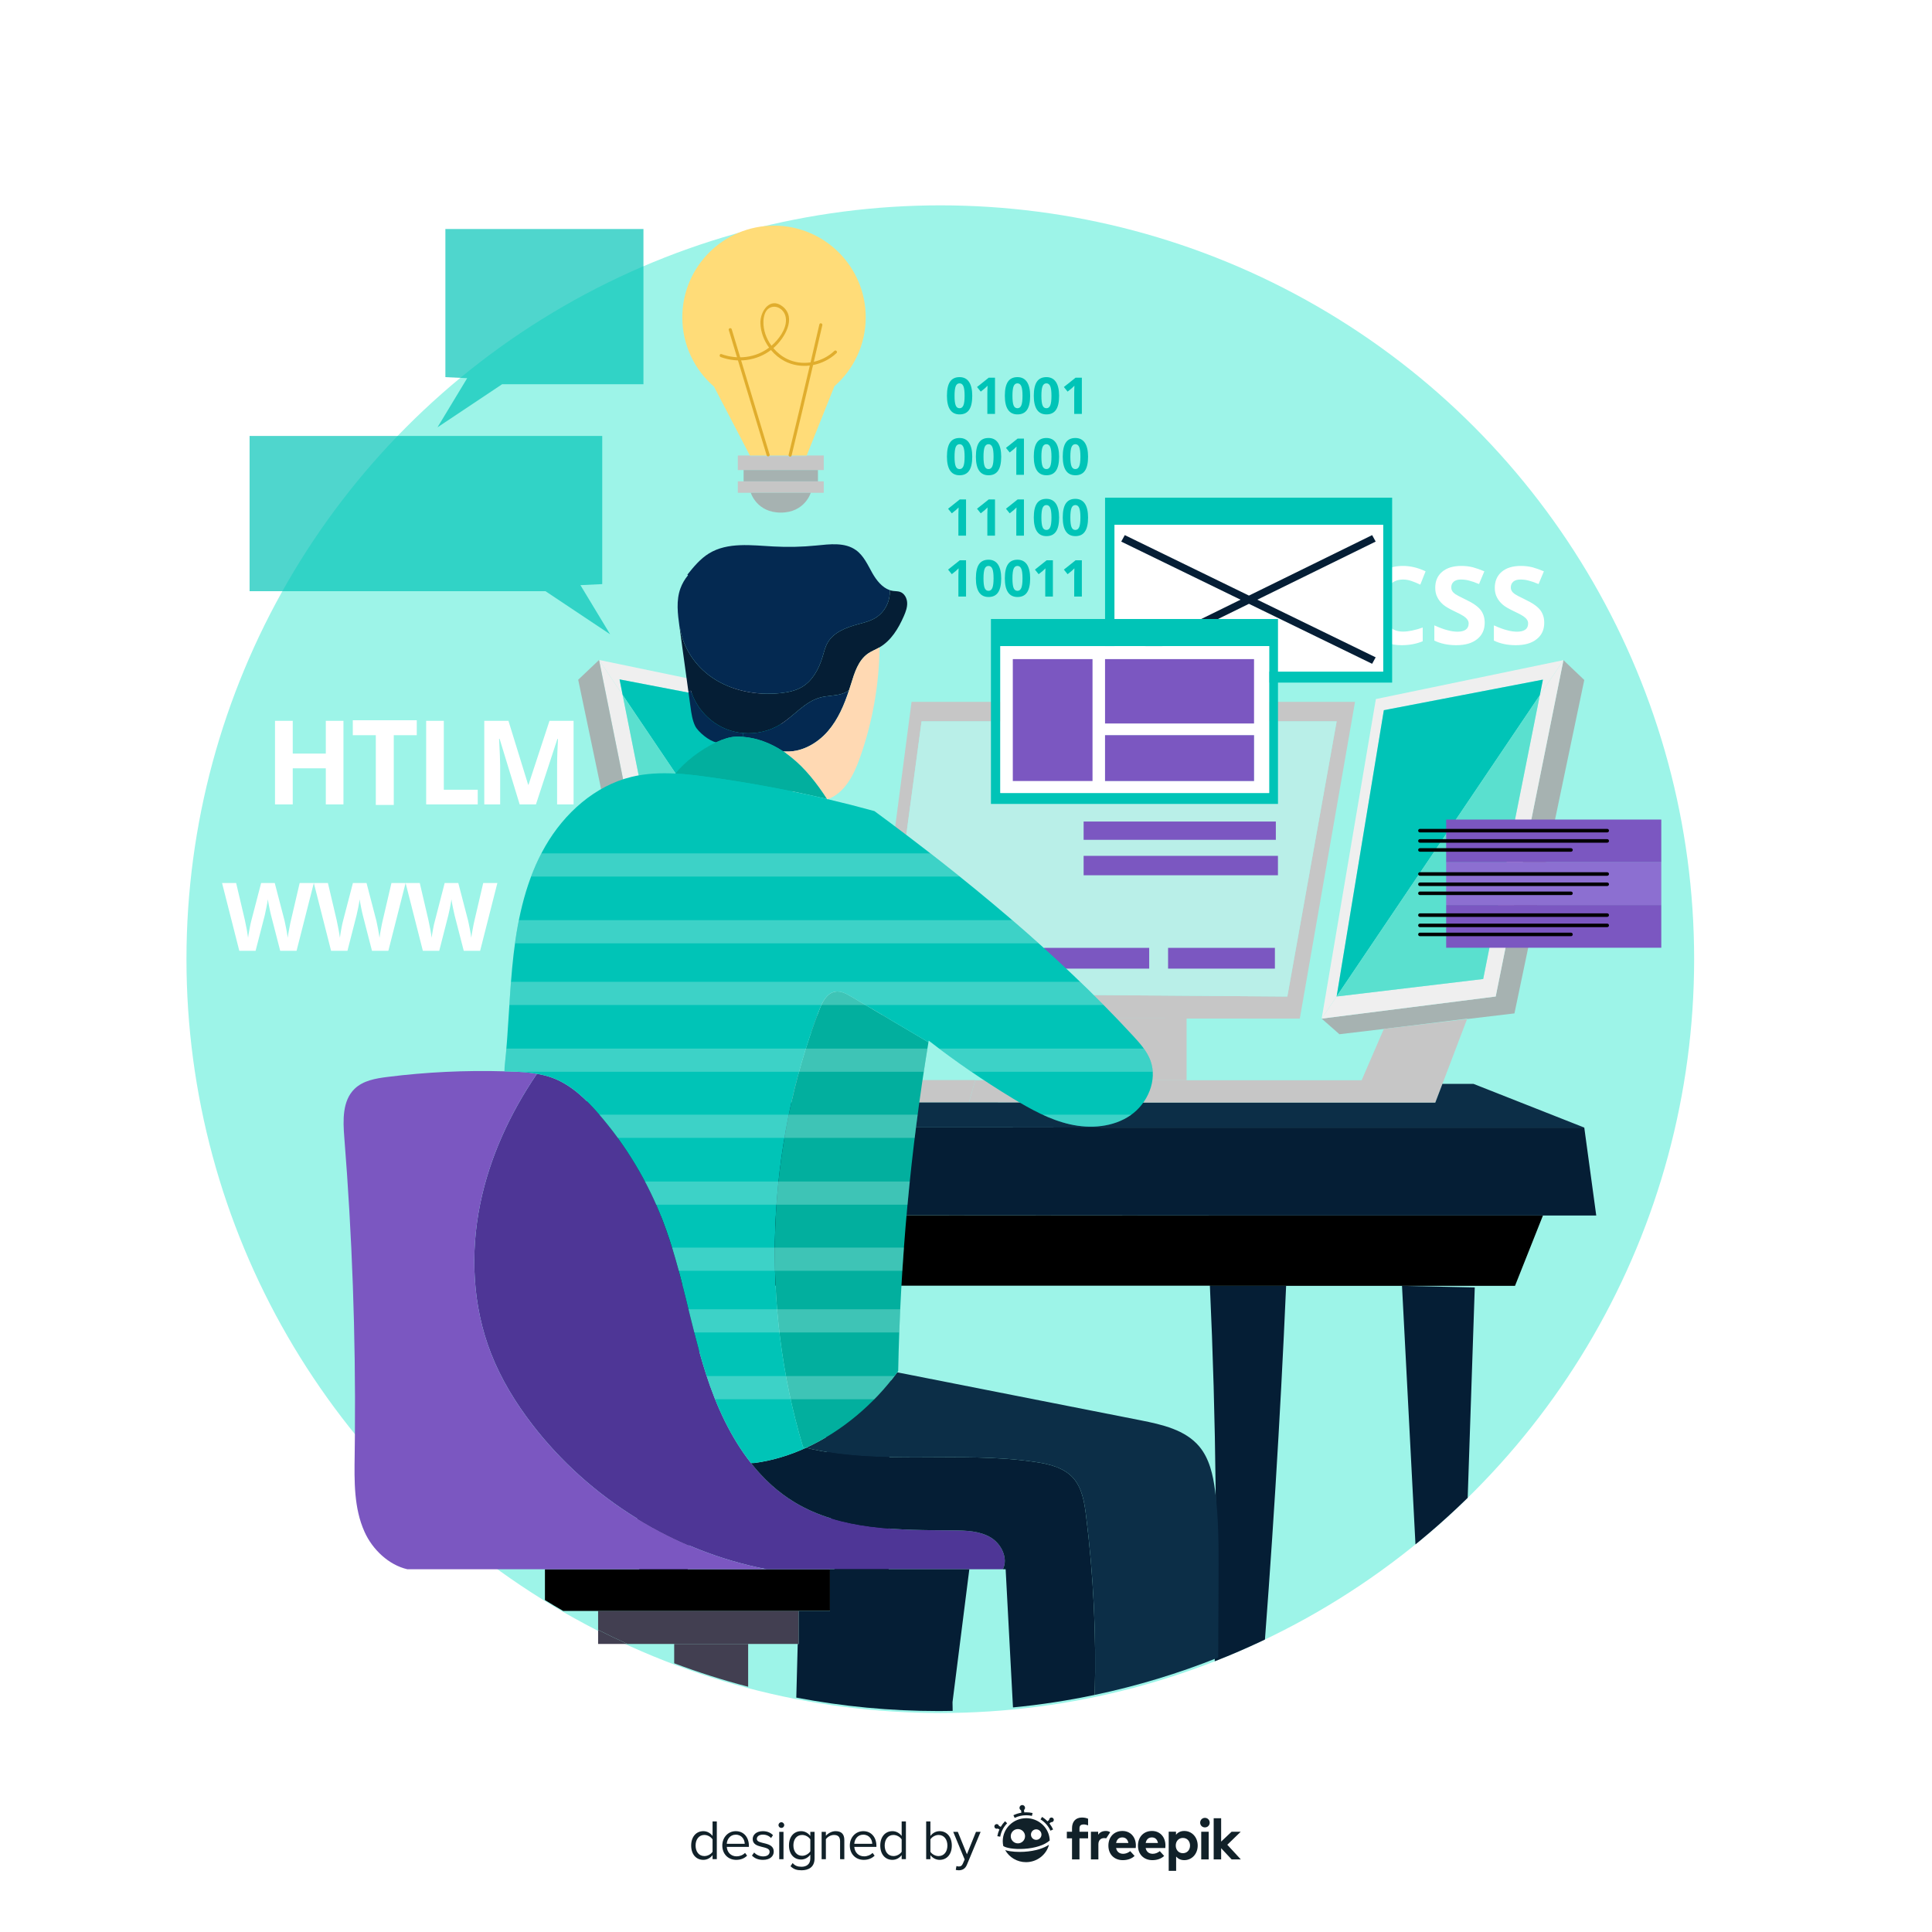 <?xml version="1.0" encoding="utf-8"?>
<!-- Generator: Adobe Illustrator 27.5.0, SVG Export Plug-In . SVG Version: 6.00 Build 0)  -->
<svg version="1.1" xmlns="http://www.w3.org/2000/svg" xmlns:xlink="http://www.w3.org/1999/xlink" x="0px" y="0px"
	 viewBox="0 0 500 500" style="enable-background:new 0 0 500 500;" xml:space="preserve">
<g id="BACKGROUND">
	<rect y="0" style="fill:#FFFFFF;" width="500" height="500"/>
</g>
<g id="OBJECTS">
	<g>
		<defs>
			<circle id="SVGID_1_" cx="243.349" cy="248.236" r="195.092"/>
		</defs>
		<use xlink:href="#SVGID_1_"  style="overflow:visible;fill:#9DF4E8;"/>
		<clipPath id="SVGID_00000124859109921078100160000011056350317536945069_">
			<use xlink:href="#SVGID_1_"  style="overflow:visible;"/>
		</clipPath>
		<g style="clip-path:url(#SVGID_00000124859109921078100160000011056350317536945069_);">
			<g>
				<path style="fill:#FFFFFF;" d="M128.722,228.514l-4.464,17.548h-4.239l-2.375-9.214c-0.082-0.328-0.225-1.024-0.45-2.048
					c-0.205-1.024-0.328-1.72-0.369-2.068c-0.041,0.43-0.164,1.126-0.348,2.089c-0.205,0.942-0.348,1.638-0.45,2.048l-2.355,9.194
					h-4.239l-4.464-17.548h3.665l2.232,9.562c0.389,1.781,0.676,3.317,0.86,4.607c0.041-0.45,0.143-1.167,0.328-2.13
					c0.164-0.942,0.328-1.679,0.491-2.211l2.539-9.828h3.522l2.56,9.828c0.102,0.43,0.246,1.106,0.41,2.007
					c0.184,0.901,0.307,1.679,0.389,2.334c0.082-0.635,0.205-1.413,0.389-2.334c0.164-0.942,0.328-1.679,0.471-2.273l2.232-9.562
					H128.722z"/>
				<path style="fill:#FFFFFF;" d="M104.97,228.514l-4.464,17.548h-4.239l-2.375-9.214c-0.082-0.328-0.246-1.024-0.45-2.048
					s-0.328-1.72-0.369-2.068c-0.041,0.43-0.164,1.126-0.348,2.089c-0.205,0.942-0.348,1.638-0.45,2.048l-2.355,9.194h-4.239
					l-4.464-17.548h3.645l2.252,9.562c0.389,1.781,0.676,3.317,0.86,4.607c0.041-0.45,0.143-1.167,0.328-2.13
					c0.164-0.942,0.328-1.679,0.471-2.211l2.56-9.828h3.522l2.56,9.828c0.102,0.43,0.246,1.106,0.41,2.007
					c0.164,0.901,0.307,1.679,0.389,2.334c0.082-0.635,0.205-1.413,0.389-2.334c0.164-0.942,0.328-1.679,0.471-2.273l2.232-9.562
					H104.97z"/>
				<path style="fill:#FFFFFF;" d="M81.218,228.514l-4.464,17.548h-4.239l-2.375-9.214c-0.082-0.328-0.246-1.024-0.45-2.048
					c-0.205-1.024-0.328-1.72-0.369-2.068c-0.041,0.43-0.164,1.126-0.369,2.089c-0.184,0.942-0.328,1.638-0.43,2.048l-2.375,9.194
					h-4.218l-4.464-17.548h3.645l2.252,9.562c0.389,1.781,0.676,3.317,0.84,4.607c0.061-0.45,0.164-1.167,0.348-2.13
					c0.164-0.942,0.328-1.679,0.471-2.211l2.56-9.828h3.522l2.56,9.828c0.102,0.43,0.246,1.106,0.41,2.007
					c0.164,0.901,0.307,1.679,0.389,2.334c0.082-0.635,0.205-1.413,0.389-2.334c0.164-0.942,0.328-1.679,0.471-2.273l2.232-9.562
					H81.218z"/>
			</g>
		</g>
		<g style="clip-path:url(#SVGID_00000124859109921078100160000011056350317536945069_);">
			<g>
				<path style="fill:#FFFFFF;" d="M148.441,186.55v21.623h-4.264v-10.244c0-0.479,0-1.034,0.025-1.665
					c0-0.631,0.076-2.321,0.202-5.021h-0.151l-5.551,16.93h-4.214l-5.198-16.981h-0.126c0.177,3.457,0.278,5.753,0.278,6.913v10.067
					h-4.113V186.55h6.257l5.097,16.527h0.101l5.425-16.527H148.441z"/>
				<polygon style="fill:#FFFFFF;" points="123.637,204.388 123.637,208.173 110.29,208.173 110.29,186.55 114.857,186.55 
					114.857,204.388 				"/>
				<polygon style="fill:#FFFFFF;" points="88.885,186.55 88.885,208.173 84.318,208.173 84.318,198.837 75.764,198.837 
					75.764,208.173 71.172,208.173 71.172,186.55 75.764,186.55 75.764,195.027 84.318,195.027 84.318,186.55 				"/>
				<g>
					<path style="fill:#FFFFFF;" d="M101.908,208.326h-4.65v-18.06h-5.955v-3.87h16.56v3.87h-5.955V208.326z"/>
				</g>
			</g>
		</g>
		<g style="clip-path:url(#SVGID_00000124859109921078100160000011056350317536945069_);">
			<g>
				<path style="fill:#FFFFFF;" d="M399.555,147.86l-1.375,3.287c-1.072-0.443-1.958-0.746-2.634-0.909
					c-0.699-0.187-1.399-0.256-2.075-0.256c-0.793,0-1.399,0.186-1.842,0.559c-0.42,0.373-0.629,0.863-0.629,1.445
					c0,0.373,0.07,0.699,0.256,0.979c0.163,0.28,0.443,0.559,0.816,0.816c0.396,0.256,1.282,0.723,2.681,1.399
					c1.888,0.886,3.147,1.795,3.847,2.681c0.699,0.909,1.049,2.005,1.049,3.31c0,1.795-0.653,3.217-1.958,4.243
					c-1.306,1.049-3.101,1.562-5.409,1.562c-2.145,0-4.01-0.396-5.665-1.189v-3.94c1.352,0.606,2.494,1.026,3.427,1.259
					c0.933,0.256,1.795,0.373,2.564,0.373c0.933,0,1.632-0.163,2.145-0.536c0.49-0.35,0.723-0.886,0.723-1.585
					c0-0.373-0.093-0.723-0.326-1.026c-0.21-0.303-0.536-0.606-0.956-0.886s-1.282-0.746-2.588-1.352
					c-1.212-0.583-2.145-1.119-2.751-1.655c-0.606-0.536-1.096-1.142-1.445-1.842c-0.373-0.699-0.56-1.515-0.56-2.471
					c0-1.748,0.606-3.147,1.795-4.15c1.212-1.026,2.867-1.515,4.966-1.515c1.049,0,2.028,0.117,2.984,0.35
					C397.526,147.067,398.506,147.417,399.555,147.86z"/>
				<path style="fill:#FFFFFF;" d="M384.145,147.86l-1.375,3.287c-1.072-0.443-1.958-0.746-2.634-0.909
					c-0.699-0.187-1.399-0.256-2.075-0.256c-0.793,0-1.399,0.186-1.842,0.559c-0.42,0.373-0.629,0.863-0.629,1.445
					c0,0.373,0.07,0.699,0.256,0.979c0.163,0.28,0.443,0.559,0.816,0.816c0.373,0.256,1.282,0.723,2.681,1.399
					c1.888,0.886,3.147,1.795,3.847,2.681c0.699,0.909,1.049,2.005,1.049,3.31c0,1.795-0.653,3.217-1.958,4.243
					c-1.305,1.049-3.101,1.562-5.409,1.562c-2.145,0-4.01-0.396-5.665-1.189v-3.94c1.352,0.606,2.494,1.026,3.427,1.259
					c0.933,0.256,1.795,0.373,2.564,0.373c0.933,0,1.632-0.163,2.145-0.536c0.49-0.35,0.746-0.886,0.746-1.585
					c0-0.373-0.117-0.723-0.35-1.026c-0.21-0.303-0.536-0.606-0.956-0.886s-1.282-0.746-2.588-1.352
					c-1.212-0.583-2.121-1.119-2.751-1.655c-0.606-0.536-1.096-1.142-1.445-1.842c-0.373-0.699-0.559-1.515-0.559-2.471
					c0-0.863,0.14-1.655,0.443-2.355c0.303-0.699,0.769-1.305,1.352-1.795c1.212-1.026,2.867-1.515,4.966-1.515
					c1.049,0,2.028,0.117,2.984,0.35C382.117,147.067,383.096,147.417,384.145,147.86z"/>
				<path style="fill:#FFFFFF;" d="M368.945,147.86l-0.256,0.629l-1.119,2.821c-0.746-0.373-1.492-0.676-2.238-0.932
					c-0.769-0.28-1.515-0.396-2.238-0.396c-1.585,0-2.821,0.583-3.707,1.795c-0.863,1.189-1.305,2.867-1.305,5.012
					c0,4.453,1.678,6.667,5.012,6.667c1.399,0,3.101-0.35,5.105-1.049v3.38v0.163c-1.655,0.699-3.474,1.026-5.502,1.026
					c-2.891,0-5.129-0.886-6.667-2.634c-1.539-1.772-2.308-4.29-2.308-7.6c0-2.075,0.373-3.893,1.142-5.455
					c0.746-1.562,1.842-2.751,3.264-3.59c1.399-0.839,3.077-1.236,4.966-1.236C365.029,146.461,366.987,146.928,368.945,147.86z"/>
			</g>
		</g>
		<g style="clip-path:url(#SVGID_00000124859109921078100160000011056350317536945069_);">
			<polygon style="fill:#051E35;" points="410.008,291.816 413.108,314.576 399.308,314.576 230.318,314.576 314.338,314.526 
				145.338,314.526 131.538,314.526 134.638,291.766 252.768,291.766 291.878,291.816 			"/>
			<polygon style="fill:#A6B2B1;" points="410.008,175.976 391.938,262.266 379.678,263.726 379.718,263.616 358.138,266.286 
				346.638,267.656 342.048,263.616 387.088,257.896 404.618,170.846 			"/>
			<polygon style="fill:#EFEFEF;" points="404.618,170.846 387.088,257.896 342.048,263.616 345.918,257.876 345.918,257.896 
				383.848,253.366 398.508,179.906 			"/>
			<polygon style="fill:#EFEFEF;" points="404.618,170.846 398.508,179.906 399.308,175.886 358.138,183.796 345.918,257.876 
				342.048,263.616 356.078,180.916 			"/>
			<polygon style="fill:#00C4B7;" points="399.308,175.886 398.508,179.906 345.918,257.876 358.138,183.796 			"/>
			<polygon style="fill:#5AE0CF;" points="345.918,257.876 398.508,179.906 383.848,253.366 345.918,257.896 			"/>
			<path style="fill:#051E35;" d="M381.668,333.186c-0.88,26.16-1.76,52.31-2.64,78.47l-11.87,4.06
				c-1.42-27.25-2.9-55.69-4.32-82.94L381.668,333.186z"/>
			<polygon style="fill:#C6C6C6;" points="373.298,280.506 371.448,285.366 293.888,285.366 292.248,279.576 307.088,279.576 
				352.388,279.576 358.138,266.286 379.678,263.726 			"/>
			<polygon style="fill:#C6C6C6;" points="350.678,181.636 336.388,263.616 307.088,263.596 266.858,263.576 266.858,263.556 
				266.838,263.576 228.148,263.556 229.018,257.116 333.158,257.896 345.918,186.696 238.498,186.696 229.018,257.116 
				226.028,257.096 235.908,181.636 			"/>
			<polygon style="fill:#B9EFE8;" points="345.92,186.698 333.16,257.898 229.02,257.118 238.5,186.698 			"/>
			<path style="fill:#051E35;" d="M313.118,332.776h19.73c-1.53,34.82-3.69,69.61-6.48,104.35l-12.14-0.4
				C315.098,402.086,314.718,367.396,313.118,332.776z"/>
			<rect x="280.44" y="221.491" style="fill:#7B57C1;" width="50.29" height="5.025"/>
			<rect x="280.44" y="212.614" style="fill:#7B57C1;" width="49.747" height="4.73"/>
			<rect x="302.297" y="245.303" style="fill:#7B57C1;" width="27.648" height="5.372"/>
			<polygon style="fill:#C6C6C6;" points="307.088,263.616 307.088,279.576 292.248,279.576 293.888,285.366 250.758,285.316 
				252.388,279.576 252.398,279.576 266.858,279.576 266.858,263.576 307.088,263.596 			"/>
			<rect x="270.165" y="245.303" style="fill:#7B57C1;" width="27.246" height="5.372"/>
			<polygon style="fill:#C6C6C6;" points="186.348,280.456 179.968,263.666 201.338,266.216 201.508,266.236 207.258,279.526 
				252.398,279.526 252.388,279.576 250.758,285.316 188.198,285.316 			"/>
			<path d="M399.31,314.578l-7.23,18.2h-78.96v-0.05h-81.59c0-0.08,0.01-0.15,0.01-0.23l-2.19,0.23h-76.77l-7.24-18.2h169
				l-84.02,0.05H399.31z"/>
			<path style="fill:#051E35;" d="M228.878,332.776h2.65c-1.6,34.6-1.98,69.27-1.1,103.9l-12.15,0.4
				c-2.79-34.74-4.94-69.53-6.48-104.35h17.55L228.878,332.776z"/>
			<polygon style="fill:#EFEFEF;" points="229.018,257.116 228.148,263.556 226.678,263.556 225.318,262.496 226.028,257.096 			"/>
			<polygon style="fill:#EFEFEF;" points="225.318,262.496 226.678,263.556 225.178,263.556 			"/>
			<polygon style="fill:#EFEFEF;" points="216.538,257.326 217.598,263.556 213.728,257.816 201.508,183.736 160.338,175.826 
				161.138,179.846 155.038,170.796 203.578,180.866 			"/>
			<polygon style="fill:#EFEFEF;" points="213.728,257.816 217.598,263.556 172.558,257.836 155.038,170.796 161.138,179.846 
				175.798,253.316 213.728,257.836 			"/>
			<polygon style="fill:#A6B2B1;" points="217.598,263.556 213.008,267.606 201.508,266.236 201.338,266.216 179.928,263.556 
				179.968,263.666 167.708,262.206 149.638,175.916 155.038,170.796 172.558,257.836 			"/>
			<polygon style="fill:#00C4B7;" points="213.728,257.816 161.138,179.846 160.338,175.826 201.508,183.736 			"/>
			<polygon style="fill:#5AE0CF;" points="161.138,179.846 213.728,257.816 213.728,257.836 175.798,253.316 			"/>
			<polygon style="fill:#0C2E47;" points="410.01,291.818 291.88,291.818 252.77,291.768 134.64,291.768 163.32,280.458 
				186.35,280.458 188.2,285.318 250.76,285.318 293.89,285.368 371.45,285.368 373.3,280.508 381.34,280.508 			"/>
			<path style="fill:#051E35;" d="M162.988,333.136l18.83-0.41c-1.43,27.25-2.91,55.69-4.33,82.93l-11.87-4.06
				C164.738,385.446,163.858,359.286,162.988,333.136z"/>
		</g>
	</g>
	<g>
		<g>
			<rect x="374.269" y="212.101" style="fill:#7B57C1;" width="55.671" height="11.058"/>
			<rect x="374.269" y="223.159" style="fill:#8C6FD1;" width="55.671" height="11.058"/>
			<rect x="374.269" y="234.217" style="fill:#7B57C1;" width="55.671" height="11.058"/>
			<path d="M415.945,215.428h-48.469c-0.252,0-0.457-0.206-0.457-0.457l0,0c0-0.252,0.206-0.457,0.457-0.457h48.469
				c0.252,0,0.457,0.206,0.457,0.457l0,0C416.403,215.222,416.197,215.428,415.945,215.428z"/>
			<path d="M415.945,218.087h-48.469c-0.252,0-0.457-0.206-0.457-0.457v0c0-0.252,0.206-0.457,0.457-0.457h48.469
				c0.252,0,0.457,0.206,0.457,0.457v0C416.403,217.882,416.197,218.087,415.945,218.087z"/>
			<path d="M406.57,220.425h-39.094c-0.252,0-0.457-0.206-0.457-0.457l0,0c0-0.252,0.206-0.457,0.457-0.457h39.094
				c0.252,0,0.457,0.206,0.457,0.457l0,0C407.027,220.219,406.821,220.425,406.57,220.425z"/>
			<path d="M415.945,226.647h-48.469c-0.252,0-0.457-0.206-0.457-0.457l0,0c0-0.252,0.206-0.457,0.457-0.457h48.469
				c0.252,0,0.457,0.206,0.457,0.457l0,0C416.403,226.441,416.197,226.647,415.945,226.647z"/>
			<path d="M415.945,229.307h-48.469c-0.252,0-0.457-0.206-0.457-0.457l0,0c0-0.252,0.206-0.457,0.457-0.457h48.469
				c0.252,0,0.457,0.206,0.457,0.457l0,0C416.403,229.101,416.197,229.307,415.945,229.307z"/>
			<path d="M406.57,231.644h-39.094c-0.252,0-0.457-0.206-0.457-0.457l0,0c0-0.252,0.206-0.457,0.457-0.457h39.094
				c0.252,0,0.457,0.206,0.457,0.457l0,0C407.027,231.439,406.821,231.644,406.57,231.644z"/>
			<path d="M415.945,237.288h-48.469c-0.252,0-0.457-0.206-0.457-0.457l0,0c0-0.252,0.206-0.457,0.457-0.457h48.469
				c0.252,0,0.457,0.206,0.457,0.457l0,0C416.403,237.082,416.197,237.288,415.945,237.288z"/>
			<path d="M415.945,239.948h-48.469c-0.252,0-0.457-0.206-0.457-0.457l0,0c0-0.252,0.206-0.457,0.457-0.457h48.469
				c0.252,0,0.457,0.206,0.457,0.457l0,0C416.403,239.742,416.197,239.948,415.945,239.948z"/>
			<path d="M406.57,242.285h-39.094c-0.252,0-0.457-0.206-0.457-0.457l0,0c0-0.252,0.206-0.457,0.457-0.457h39.094
				c0.252,0,0.457,0.206,0.457,0.457l0,0C407.027,242.079,406.821,242.285,406.57,242.285z"/>
		</g>
		<g>
			<path style="fill:#00C4B7;" d="M279.982,145.007v9.374h-1.98v-5.426l0.022-0.897l0.033-0.974
				c-0.328,0.328-0.558,0.547-0.689,0.656l-1.072,0.864l-0.963-1.192l3.019-2.406H279.982z"/>
			<path style="fill:#00C4B7;" d="M272.489,145.007v9.374h-1.98v-5.426l0.022-0.897l0.033-0.974
				c-0.328,0.328-0.558,0.547-0.689,0.656l-1.072,0.864l-0.963-1.192l3.019-2.406H272.489z"/>
			<path style="fill:#00C4B7;" d="M259.112,149.688c0,1.641-0.273,2.855-0.809,3.632c-0.536,0.788-1.356,1.181-2.472,1.181
				c-1.083,0-1.903-0.405-2.45-1.214c-0.547-0.809-0.82-2.013-0.82-3.599c0-1.652,0.263-2.866,0.799-3.653
				c0.536-0.788,1.356-1.181,2.472-1.181c1.083,0,1.892,0.416,2.45,1.236C258.827,146.91,259.112,148.113,259.112,149.688z
				 M257.132,149.688c0-1.149-0.098-1.969-0.306-2.472c-0.208-0.503-0.547-0.755-0.995-0.755c-0.47,0-0.799,0.252-1.006,0.755
				c-0.197,0.503-0.295,1.324-0.295,2.472c0,1.149,0.098,1.98,0.295,2.472c0.197,0.503,0.536,0.744,1.006,0.744
				c0.459,0,0.788-0.252,0.995-0.755C257.033,151.646,257.132,150.826,257.132,149.688z"/>
			<path style="fill:#00C4B7;" d="M250.011,145.007v9.374h-1.98v-5.426l0.022-0.897l0.033-0.974
				c-0.328,0.328-0.558,0.547-0.689,0.656l-1.072,0.864l-0.963-1.192l3.019-2.406H250.011z"/>
			<path style="fill:#00C4B7;" d="M266.604,149.688c0,1.641-0.273,2.855-0.809,3.632c-0.536,0.788-1.356,1.181-2.472,1.181
				c-1.083,0-1.903-0.405-2.45-1.214c-0.547-0.809-0.82-2.013-0.82-3.599c0-1.652,0.263-2.866,0.799-3.653
				c0.536-0.788,1.356-1.181,2.472-1.181c1.072,0,1.892,0.416,2.45,1.236C266.32,146.91,266.604,148.113,266.604,149.688z
				 M264.625,149.688c0-1.149-0.098-1.969-0.306-2.472c-0.208-0.503-0.547-0.755-0.995-0.755c-0.47,0-0.799,0.252-1.006,0.755
				c-0.197,0.503-0.295,1.324-0.295,2.472c0,1.149,0.098,1.98,0.295,2.472c0.197,0.503,0.536,0.744,1.006,0.744
				c0.459,0,0.788-0.252,0.995-0.755C264.526,151.646,264.625,150.826,264.625,149.688z"/>
			<path style="fill:#00C4B7;" d="M281.59,133.937c0,1.641-0.273,2.855-0.809,3.632c-0.536,0.788-1.356,1.181-2.472,1.181
				c-1.083,0-1.903-0.405-2.45-1.214c-0.547-0.809-0.82-2.013-0.82-3.599c0-1.652,0.263-2.866,0.798-3.653
				c0.536-0.788,1.356-1.181,2.472-1.181c1.072,0,1.892,0.416,2.45,1.236C281.306,131.158,281.59,132.362,281.59,133.937z
				 M279.61,133.937c0-1.149-0.098-1.969-0.306-2.472c-0.208-0.503-0.547-0.755-0.995-0.755c-0.47,0-0.799,0.252-1.006,0.755
				c-0.197,0.503-0.295,1.324-0.295,2.472s0.098,1.98,0.295,2.472c0.197,0.503,0.536,0.744,1.006,0.744
				c0.459,0,0.788-0.252,0.995-0.755C279.512,135.895,279.61,135.074,279.61,133.937z"/>
			<path style="fill:#00C4B7;" d="M274.097,133.937c0,1.641-0.273,2.855-0.809,3.632c-0.536,0.788-1.356,1.181-2.472,1.181
				c-1.083,0-1.903-0.405-2.45-1.214c-0.547-0.809-0.82-2.013-0.82-3.599c0-1.652,0.263-2.866,0.799-3.653
				c0.536-0.788,1.356-1.181,2.472-1.181c1.072,0,1.892,0.416,2.45,1.236C273.813,131.158,274.097,132.362,274.097,133.937z
				 M272.117,133.937c0-1.149-0.098-1.969-0.306-2.472c-0.208-0.503-0.547-0.755-0.995-0.755c-0.47,0-0.799,0.252-1.006,0.755
				c-0.197,0.503-0.295,1.324-0.295,2.472s0.098,1.98,0.295,2.472c0.197,0.503,0.536,0.744,1.006,0.744
				c0.459,0,0.788-0.252,0.995-0.755C272.019,135.895,272.117,135.074,272.117,133.937z"/>
			<path style="fill:#00C4B7;" d="M257.504,129.255v9.374h-1.98v-5.426l0.022-0.897l0.033-0.974
				c-0.328,0.328-0.558,0.547-0.689,0.656l-1.072,0.864l-0.963-1.192l3.019-2.406H257.504z"/>
			<path style="fill:#00C4B7;" d="M250.011,129.255v9.374h-1.98v-5.426l0.022-0.897l0.033-0.974
				c-0.328,0.328-0.558,0.547-0.689,0.656l-1.072,0.864l-0.963-1.192l3.019-2.406H250.011z"/>
			<path style="fill:#00C4B7;" d="M264.996,129.255v9.374h-1.98v-5.426l0.022-0.897l0.033-0.974
				c-0.328,0.328-0.558,0.547-0.689,0.656l-1.072,0.864l-0.963-1.192l3.019-2.406H264.996z"/>
			<path style="fill:#00C4B7;" d="M281.59,118.185c0,1.641-0.273,2.855-0.809,3.632c-0.536,0.788-1.356,1.181-2.472,1.181
				c-1.083,0-1.903-0.405-2.45-1.214c-0.547-0.809-0.82-2.013-0.82-3.599c0-1.652,0.263-2.866,0.798-3.653
				c0.536-0.788,1.356-1.181,2.472-1.181c1.072,0,1.892,0.416,2.45,1.236C281.306,115.407,281.59,116.61,281.59,118.185z
				 M279.61,118.185c0-1.149-0.098-1.969-0.306-2.472c-0.208-0.503-0.547-0.755-0.995-0.755c-0.47,0-0.799,0.252-1.006,0.755
				c-0.197,0.503-0.295,1.324-0.295,2.472c0,1.149,0.098,1.98,0.295,2.472c0.197,0.503,0.536,0.744,1.006,0.744
				c0.459,0,0.788-0.252,0.995-0.755C279.512,120.143,279.61,119.323,279.61,118.185z"/>
			<path style="fill:#00C4B7;" d="M279.982,97.752v9.374h-1.98v-5.426l0.022-0.897l0.033-0.974
				c-0.328,0.328-0.558,0.547-0.689,0.656l-1.072,0.864l-0.963-1.192l3.019-2.406H279.982z"/>
			<path style="fill:#00C4B7;" d="M274.097,102.434c0,1.641-0.273,2.855-0.809,3.632c-0.536,0.788-1.356,1.181-2.472,1.181
				c-1.083,0-1.903-0.405-2.45-1.214c-0.547-0.809-0.82-2.013-0.82-3.599c0-1.652,0.263-2.866,0.799-3.653
				c0.536-0.788,1.356-1.181,2.472-1.181c1.072,0,1.892,0.416,2.45,1.236C273.813,99.655,274.097,100.858,274.097,102.434z
				 M272.117,102.434c0-1.149-0.098-1.969-0.306-2.472c-0.208-0.503-0.547-0.755-0.995-0.755c-0.47,0-0.799,0.252-1.006,0.755
				c-0.197,0.503-0.295,1.324-0.295,2.472c0,1.149,0.098,1.98,0.295,2.472c0.197,0.503,0.536,0.744,1.006,0.744
				c0.459,0,0.788-0.252,0.995-0.755C272.019,104.392,272.117,103.571,272.117,102.434z"/>
			<path style="fill:#00C4B7;" d="M274.097,118.185c0,1.641-0.273,2.855-0.809,3.632c-0.536,0.788-1.356,1.181-2.472,1.181
				c-1.083,0-1.903-0.405-2.45-1.214c-0.547-0.809-0.82-2.013-0.82-3.599c0-1.652,0.263-2.866,0.799-3.653
				c0.536-0.788,1.356-1.181,2.472-1.181c1.072,0,1.892,0.416,2.45,1.236C273.813,115.407,274.097,116.61,274.097,118.185z
				 M272.117,118.185c0-1.149-0.098-1.969-0.306-2.472c-0.208-0.503-0.547-0.755-0.995-0.755c-0.47,0-0.799,0.252-1.006,0.755
				c-0.197,0.503-0.295,1.324-0.295,2.472c0,1.149,0.098,1.98,0.295,2.472c0.197,0.503,0.536,0.744,1.006,0.744
				c0.459,0,0.788-0.252,0.995-0.755C272.019,120.143,272.117,119.323,272.117,118.185z"/>
			<path style="fill:#00C4B7;" d="M266.604,102.434c0,1.641-0.273,2.855-0.809,3.632c-0.536,0.788-1.356,1.181-2.472,1.181
				c-1.083,0-1.903-0.405-2.45-1.214c-0.547-0.809-0.82-2.013-0.82-3.599c0-1.652,0.263-2.866,0.799-3.653
				c0.536-0.788,1.356-1.181,2.472-1.181c1.072,0,1.892,0.416,2.45,1.236C266.32,99.655,266.604,100.858,266.604,102.434z
				 M264.625,102.434c0-1.149-0.098-1.969-0.306-2.472c-0.208-0.503-0.547-0.755-0.995-0.755c-0.47,0-0.799,0.252-1.006,0.755
				c-0.197,0.503-0.295,1.324-0.295,2.472c0,1.149,0.098,1.98,0.295,2.472c0.197,0.503,0.536,0.744,1.006,0.744
				c0.459,0,0.788-0.252,0.995-0.755C264.526,104.392,264.625,103.571,264.625,102.434z"/>
			<path style="fill:#00C4B7;" d="M264.996,113.503v9.374h-1.98v-5.426l0.022-0.897l0.033-0.974
				c-0.328,0.328-0.558,0.547-0.689,0.656l-1.072,0.864l-0.963-1.192l3.019-2.406H264.996z"/>
			<path style="fill:#00C4B7;" d="M259.112,118.185c0,1.641-0.273,2.855-0.809,3.632c-0.536,0.788-1.356,1.181-2.472,1.181
				c-1.083,0-1.903-0.405-2.45-1.214c-0.547-0.809-0.82-2.013-0.82-3.599c0-1.652,0.263-2.866,0.799-3.653
				c0.536-0.788,1.356-1.181,2.472-1.181c1.083,0,1.892,0.416,2.45,1.236C258.827,115.407,259.112,116.61,259.112,118.185z
				 M257.132,118.185c0-1.149-0.098-1.969-0.306-2.472c-0.208-0.503-0.547-0.755-0.995-0.755c-0.47,0-0.799,0.252-1.006,0.755
				c-0.197,0.503-0.295,1.324-0.295,2.472c0,1.149,0.098,1.98,0.295,2.472c0.197,0.503,0.536,0.744,1.006,0.744
				c0.459,0,0.788-0.252,0.995-0.755C257.033,120.143,257.132,119.323,257.132,118.185z"/>
			<path style="fill:#00C4B7;" d="M257.504,97.752v9.374h-1.98v-5.426l0.022-0.897l0.033-0.974
				c-0.328,0.328-0.558,0.547-0.689,0.656l-1.072,0.864l-0.963-1.192l3.019-2.406H257.504z"/>
			<path style="fill:#00C4B7;" d="M251.619,102.434c0,1.641-0.273,2.855-0.809,3.632c-0.536,0.788-1.356,1.181-2.472,1.181
				c-1.083,0-1.903-0.405-2.45-1.214c-0.547-0.809-0.82-2.013-0.82-3.599c0-1.652,0.263-2.866,0.799-3.653
				c0.536-0.788,1.356-1.181,2.472-1.181c1.083,0,1.892,0.416,2.45,1.236C251.334,99.655,251.619,100.858,251.619,102.434z
				 M249.639,102.434c0-1.149-0.098-1.969-0.306-2.472c-0.208-0.503-0.536-0.755-0.995-0.755c-0.47,0-0.799,0.252-1.006,0.755
				c-0.197,0.503-0.295,1.324-0.295,2.472c0,1.149,0.098,1.98,0.295,2.472c0.197,0.503,0.536,0.744,1.006,0.744
				c0.459,0,0.788-0.252,0.995-0.755C249.54,104.392,249.639,103.571,249.639,102.434z"/>
			<path style="fill:#00C4B7;" d="M251.619,118.185c0,1.641-0.273,2.855-0.809,3.632c-0.536,0.788-1.356,1.181-2.472,1.181
				c-1.083,0-1.903-0.405-2.45-1.214c-0.547-0.809-0.82-2.013-0.82-3.599c0-1.652,0.263-2.866,0.799-3.653
				c0.536-0.788,1.356-1.181,2.472-1.181c1.083,0,1.892,0.416,2.45,1.236C251.334,115.407,251.619,116.61,251.619,118.185z
				 M249.639,118.185c0-1.149-0.098-1.969-0.306-2.472c-0.208-0.503-0.536-0.755-0.995-0.755c-0.47,0-0.799,0.252-1.006,0.755
				c-0.197,0.503-0.295,1.324-0.295,2.472c0,1.149,0.098,1.98,0.295,2.472c0.197,0.503,0.536,0.744,1.006,0.744
				c0.459,0,0.788-0.252,0.995-0.755C249.54,120.143,249.639,119.323,249.639,118.185z"/>
		</g>
		<g>
			<rect x="288.416" y="135.81" style="fill:#FFFFFF;" width="69.57" height="38.02"/>
			<path style="fill:#00C4B7;" d="M360.285,128.798v47.86h-74.3v-47.86H360.285z M357.985,173.828v-3.71v-29.96v-4.35h-69.57v4.36
				v30.29v3.37H357.985z"/>
			<polygon style="fill:#051E35;" points="355.105,138.488 356.025,140.158 325.395,155.198 356.025,170.118 355.105,171.788 
				323.225,156.268 290.915,172.128 289.995,170.458 321.055,155.198 290.175,140.168 291.095,138.488 323.225,154.138 			"/>
		</g>
		<g>
			<path style="fill:#00C4B7;" d="M330.743,160.197v47.86h-74.29v-47.86H330.743z M328.453,205.227v-38.02h-69.57v38.02H328.453z"/>
			<path style="fill:#FFFFFF;" d="M258.885,167.21v38.02h69.57v-38.02H258.885z M324.545,202.13h-38.56v-11.86h38.56V202.13z"/>
			<rect x="285.983" y="190.267" style="fill:#7B57C1;" width="38.56" height="11.86"/>
			<rect x="285.983" y="170.577" style="fill:#7B57C1;" width="38.56" height="16.66"/>
			<rect x="262.113" y="170.577" style="fill:#7B57C1;" width="20.63" height="31.55"/>
		</g>
	</g>
	<g>
		<g>
			<path style="fill:#423F51;" d="M206.74,416.908v8.54h-0.29h-12.83h-19.14h-12.1c-2.56-1.16-5.09-2.38-7.59-3.64v-4.9H206.74z"/>
			<path style="fill:#423F51;" d="M193.62,425.448v11.08c-6.52-1.7-12.91-3.73-19.14-6.07v-5.01H193.62z"/>
			<path style="fill:#423F51;" d="M162.38,425.448h-7.59v-3.64C157.29,423.068,159.82,424.288,162.38,425.448z"/>
			<path d="M214.79,406.118v10.79h-8.05h-51.95h-9.04c-1.59-0.91-3.16-1.85-4.72-2.81v-7.98h57.26H214.79z"/>
			<path style="fill:#4E3696;" d="M250.86,406.118h-36.07h-16.5v-0.03c-23.77-4.63-45.7-18.18-60.49-37.37
				c-4.38-5.68-8.16-11.86-10.76-18.55c-4.74-12.18-5.38-25.77-2.77-38.57c2.46-12.09,7.75-23.49,14.69-33.7
				c1.5,0.26,2.97,0.63,4.39,1.19c4.61,1.82,8.3,5.4,11.55,9.14c7.1,8.19,12.77,17.63,16.65,27.75
				c4.93,12.83,6.97,26.58,11.18,39.66c2.63,8.18,6.34,16.32,11.63,23.01c3.17,4.01,6.9,7.5,11.32,10.16
				c12.04,7.25,26.93,7.15,40.98,7.25c3.36,0.03,6.89,0.13,9.77,1.86c2.75,1.67,4.53,5.38,3.12,8.2H250.86z"/>
			<path style="fill:#7B57C1;" d="M198.29,406.088v0.03h-92.88c-4.76-1.1-8.99-5.05-11.06-9.66c-2.78-6.15-2.66-13.16-2.56-19.91
				c0.03-1.81,0.05-3.61,0.06-5.42c0.21-25.63-0.71-51.27-2.75-76.82c-0.35-4.41-0.51-9.46,2.68-12.53
				c2.21-2.14,5.47-2.69,8.53-3.07c10.02-1.26,20.15-1.74,30.25-1.45c0.5,0.01,1,0.02,1.5,0.04c2.3,0.08,4.63,0.2,6.9,0.6
				c-6.94,10.21-12.23,21.61-14.69,33.7c-2.61,12.8-1.97,26.39,2.77,38.57c2.6,6.69,6.38,12.87,10.76,18.55
				C152.59,387.908,174.52,401.458,198.29,406.088z"/>
		</g>
		<g>
			<path style="fill:#051E35;" d="M250.86,406.118c-1.45,11.46-2.9,22.92-4.35,34.39l0.04,2.27c-1.19,0.03-2.39,0.04-3.59,0.04
				c-12.61,0-24.94-1.2-36.88-3.48c0.12-4.63,0.25-9.26,0.37-13.89h0.29v-8.54h8.05v-10.79H250.86z"/>
			<path style="fill:#0C2E47;" d="M232.45,355.208c20.92,4.12,41.84,8.25,62.76,12.37c5.55,1.1,11.55,2.45,15.18,6.79
				c2.61,3.13,3.53,7.32,4.07,11.36c0.96,7.29,0.93,14.68,0.9,22.04c-0.03,7.07-0.05,14.14-0.08,21.2
				c-10.26,4.1-20.94,7.35-31.97,9.67c0.43-15.51-0.32-31.05-2.25-46.45c-0.43-3.48-1.03-7.18-3.4-9.77
				c-2.44-2.66-6.22-3.54-9.79-4.07c-19.63-2.91-40.01,0.99-59.27-3.66c9.32-4.26,17.62-11.34,23.61-19.53
				C232.29,355.178,232.37,355.188,232.45,355.208z"/>
			<path style="fill:#051E35;" d="M259.55,406.118c1.41-2.82-0.37-6.53-3.12-8.2c-2.88-1.73-6.41-1.83-9.77-1.86
				c-14.05-0.1-28.94,0-40.98-7.25c-4.42-2.66-8.15-6.15-11.32-10.16l0.91-0.03c4.58-0.61,9.06-1.97,13.33-3.93
				c19.26,4.65,39.64,0.75,59.27,3.66c3.57,0.53,7.35,1.41,9.79,4.07c2.37,2.59,2.97,6.29,3.4,9.77c1.93,15.4,2.68,30.94,2.25,46.45
				c-6.92,1.46-13.97,2.55-21.14,3.24l-0.02-0.16c-0.63-11.86-1.26-23.74-1.89-35.6H259.55z"/>
		</g>
		<g>
			<path style="fill:#051E35;" d="M226.59,159.898c2.4-1.48,3.87-4.34,3.67-7.15l0.01-0.02c0.29,0.1,0.59,0.17,0.91,0.21
				c0.58,0.08,1.18,0.05,1.73,0.23c1.14,0.38,1.81,1.62,1.86,2.82c0.06,1.2-0.38,2.36-0.85,3.45c-1.4,3.21-3.32,6.39-6.35,8.12
				c-0.01,0.01-0.02,0.01-0.03,0.02c-0.94,0.54-1.98,0.93-2.87,1.54c-2.57,1.77-3.53,5.02-4.45,7.99c-0.16,0.5-0.31,1-0.48,1.49
				c-0.62,0.49-1.37,0.83-2.12,1.04c-1.73,0.47-3.58,0.41-5.32,0.87c-4.02,1.08-6.75,4.72-10.29,6.93c-2.87,1.79-6.33,2.57-9.7,2.28
				c-1.38-0.12-2.74-0.42-4.03-0.9c-4.47-1.67-8.07-5.49-9.47-10.05l-0.67,0.09c-0.76-5.51-1.52-11.01-2.27-16.52l0.09-0.01
				c0.73,5.17,3.91,9.96,8.24,12.95c5.09,3.53,11.56,4.73,17.71,4.11c1.98-0.21,3.98-0.6,5.69-1.62c2.72-1.64,4.32-4.66,5.25-7.7
				c0.39-1.29,0.69-2.62,1.37-3.79c1.57-2.67,4.75-3.88,7.75-4.7C223.56,161.148,225.19,160.758,226.59,159.898z"/>
			<path style="fill:#042951;" d="M188.28,188.818c1.29,0.48,2.65,0.78,4.03,0.9l-0.08,0.97c-0.61-0.05-1.23-0.06-1.85-0.04
				c-1.43,0.05-3.19,0.59-5.03,1.45h-0.01c-1.68-0.24-4.65-2.65-5.41-4.17c-0.75-1.52-0.99-3.24-1.22-4.92
				c-0.19-1.38-0.38-2.77-0.57-4.15l0.67-0.09C180.21,183.328,183.81,187.148,188.28,188.818z"/>
			<path style="fill:#042951;" d="M192.31,189.718c3.37,0.29,6.83-0.49,9.7-2.28c3.54-2.21,6.27-5.85,10.29-6.93
				c1.74-0.46,3.59-0.4,5.32-0.87c0.75-0.21,1.5-0.55,2.12-1.04c-1.25,3.81-2.83,7.56-5.43,10.58c-2.88,3.37-7.25,5.75-11.64,5.26
				c-3.13-2.07-6.73-3.48-10.44-3.75L192.31,189.718z"/>
			<path style="fill:#042951;" d="M225.77,148.328c1.06,1.86,2.53,3.73,4.5,4.4l-0.01,0.02c0.2,2.81-1.27,5.67-3.67,7.15
				c-1.4,0.86-3.03,1.25-4.62,1.68c-3,0.82-6.18,2.03-7.75,4.7c-0.68,1.17-0.98,2.5-1.37,3.79c-0.93,3.04-2.53,6.06-5.25,7.7
				c-1.71,1.02-3.71,1.41-5.69,1.62c-6.15,0.62-12.62-0.58-17.71-4.11c-4.33-2.99-7.51-7.78-8.24-12.95l-0.09,0.01
				c-0.01-0.05-0.01-0.1-0.02-0.15c-0.46-3.31-0.9-6.78,0.25-9.92c0.46-1.26,1.13-2.38,1.96-3.4l-0.17-0.14
				c1.66-2.07,3.35-4.12,5.59-5.5c4.86-2.98,11.02-2.1,16.71-1.8c3.69,0.2,7.39,0.12,11.07-0.25c3.51-0.35,7.41-0.87,10.27,1.2
				C223.53,143.808,224.56,146.188,225.77,148.328z"/>
			<path style="fill:#FFD9B3;" d="M227.54,167.578c0.01-0.01,0.02-0.01,0.03-0.02l0.06,0.1c-0.13,9.67-1.85,19.32-5.08,28.44
				c-1.56,4.42-3.94,9.16-8.32,10.73c-0.07-0.01-0.14-0.03-0.21-0.05c-2.65-4.08-5.66-7.97-9.47-10.98
				c-0.6-0.48-1.23-0.93-1.88-1.36c4.39,0.49,8.76-1.89,11.64-5.26c2.6-3.02,4.18-6.77,5.43-10.58c0.17-0.49,0.32-0.99,0.48-1.49
				c0.92-2.97,1.88-6.22,4.45-7.99C225.56,168.508,226.6,168.118,227.54,167.578z"/>
		</g>
		<g>
			<path style="fill:#02AF9E;" d="M202.67,194.438c0.65,0.43,1.28,0.88,1.88,1.36c3.81,3.01,6.82,6.9,9.47,10.98
				c-10.1-2.36-20.3-4.25-30.57-5.67c-2.86-0.4-5.75-0.76-8.64-0.91c2.27-2.95,6.58-6.25,10.53-8.1h0.01
				c1.84-0.86,3.6-1.4,5.03-1.45c0.62-0.02,1.24-0.01,1.85,0.04C195.94,190.958,199.54,192.368,202.67,194.438z"/>
			<path style="fill:#02AF9E;" d="M232.21,355.158c-5.99,8.19-14.29,15.27-23.61,19.53c-0.22-0.04-0.43-0.1-0.65-0.15l-0.17-0.19
				c-10.98-36.75-9.47-77.11,4.24-112.94c0.78-2.06,1.96-4.4,4.14-4.76c1.48-0.25,2.92,0.55,4.22,1.32
				c6.63,3.92,13.27,7.83,19.9,11.76c-4.65,28.13-7.28,56.6-7.83,85.11C232.38,354.948,232.3,355.048,232.21,355.158z"/>
			<path style="fill:#00C4B7;" d="M138.96,277.898c-2.27-0.4-4.6-0.52-6.9-0.6c-0.5-0.02-1-0.03-1.5-0.04l0.03-1.04
				c1.07-9.73,1.2-19.56,2.33-29.29c1.13-9.73,3.34-19.51,8.24-27.99c4.9-8.48,12.78-15.58,22.3-17.89
				c3.71-0.9,7.53-1.05,11.34-0.85c0.01,0,0.01,0,0.01,0c2.89,0.15,5.78,0.51,8.64,0.91c10.27,1.42,20.47,3.31,30.57,5.67
				c0.02,0.03,0.04,0.07,0.07,0.11c0.05-0.01,0.1-0.03,0.14-0.06c4.04,0.95,8.07,1.98,12.07,3.08
				c23.32,17.16,47.35,36.89,66.96,58.19c1.77,1.92,3.56,3.92,4.47,6.37c1.88,5.08-0.71,11.11-5.17,14.18
				c-4.47,3.06-10.34,3.52-15.62,2.33c-5.29-1.19-10.11-3.86-14.75-6.66c-7.57-4.58-14.86-9.59-21.85-15.01
				c-0.02,0.14-0.04,0.28-0.06,0.42c-6.63-3.93-13.27-7.84-19.9-11.76c-1.3-0.77-2.74-1.57-4.22-1.32c-2.18,0.36-3.36,2.7-4.14,4.76
				c-13.71,35.83-15.22,76.19-4.24,112.94l0.17,0.19c0.22,0.05,0.43,0.11,0.65,0.15c-4.27,1.96-8.75,3.32-13.33,3.93l-0.91,0.03
				c-5.29-6.69-9-14.83-11.63-23.01c-4.21-13.08-6.25-26.83-11.18-39.66c-3.88-10.12-9.55-19.56-16.65-27.75
				c-3.25-3.74-6.94-7.32-11.55-9.14C141.93,278.528,140.46,278.158,138.96,277.898z"/>
			<g style="opacity:0.33;">
				<defs>
					<path id="SVGID_00000028309593464587635430000017178008749255337876_" style="opacity:0.33;" d="M292.56,288.648
						c-4.47,3.06-10.34,3.52-15.62,2.33c-5.29-1.19-10.11-3.86-14.75-6.66c-7.57-4.58-14.86-9.59-21.85-15.01
						c-0.02,0.14-0.04,0.28-0.06,0.42c-4.65,28.13-7.28,56.6-7.83,85.11c-0.07,0.11-0.15,0.21-0.24,0.32
						c-5.99,8.19-14.29,15.27-23.61,19.53c-4.27,1.96-8.75,3.32-13.33,3.93l-0.91,0.03c-5.29-6.69-9-14.83-11.63-23.01
						c-4.21-13.08-6.25-26.83-11.18-39.66c-3.88-10.12-9.55-19.56-16.65-27.75c-3.25-3.74-6.94-7.32-11.55-9.14
						c-1.42-0.56-2.89-0.93-4.39-1.19c-2.27-0.4-4.6-0.52-6.9-0.6c-0.5-0.02-1-0.03-1.5-0.04l0.03-1.04
						c1.07-9.73,1.2-19.56,2.33-29.29c1.13-9.73,3.34-19.51,8.24-27.99c4.9-8.48,12.78-15.58,22.3-17.89
						c3.71-0.9,7.53-1.05,11.34-0.85c0.01,0,0.01,0,0.01,0c2.89,0.15,5.78,0.51,8.64,0.91c10.27,1.42,20.47,3.31,30.57,5.67
						c0.02,0.03,0.04,0.07,0.07,0.11c0.05-0.01,0.1-0.03,0.14-0.06c4.04,0.95,8.07,1.98,12.07,3.08
						c23.32,17.16,47.35,36.89,66.96,58.19c1.77,1.92,3.56,3.92,4.47,6.37C299.61,279.548,297.02,285.578,292.56,288.648z"/>
				</defs>
				<clipPath id="SVGID_00000179622845182339440990000017643315731717152136_">
					<use xlink:href="#SVGID_00000028309593464587635430000017178008749255337876_"  style="overflow:visible;"/>
				</clipPath>
				<g style="clip-path:url(#SVGID_00000179622845182339440990000017643315731717152136_);">
					<rect x="121.018" y="220.849" style="fill:#B9EFE8;" width="175.525" height="6"/>
				</g>
				<g style="clip-path:url(#SVGID_00000179622845182339440990000017643315731717152136_);">
					<rect x="121.018" y="238.133" style="fill:#B9EFE8;" width="175.525" height="6"/>
				</g>
				<g style="clip-path:url(#SVGID_00000179622845182339440990000017643315731717152136_);">
					<rect x="118.835" y="254.089" style="fill:#B9EFE8;" width="183.336" height="6"/>
				</g>
				<g style="clip-path:url(#SVGID_00000179622845182339440990000017643315731717152136_);">
					<rect x="118.835" y="271.372" style="fill:#B9EFE8;" width="183.336" height="6"/>
				</g>
				<g style="clip-path:url(#SVGID_00000179622845182339440990000017643315731717152136_);">
					<rect x="112.435" y="288.484" style="fill:#B9EFE8;" width="195.514" height="6"/>
				</g>
				<g style="clip-path:url(#SVGID_00000179622845182339440990000017643315731717152136_);">
					<rect x="112.435" y="305.767" style="fill:#B9EFE8;" width="195.514" height="6"/>
				</g>
				<g style="clip-path:url(#SVGID_00000179622845182339440990000017643315731717152136_);">
					<rect x="133.114" y="322.879" style="fill:#B9EFE8;" width="175.525" height="6"/>
				</g>
				<g style="clip-path:url(#SVGID_00000179622845182339440990000017643315731717152136_);">
					<rect x="130.932" y="338.835" style="fill:#B9EFE8;" width="183.336" height="6"/>
				</g>
				<g style="clip-path:url(#SVGID_00000179622845182339440990000017643315731717152136_);">
					<rect x="130.932" y="356.118" style="fill:#B9EFE8;" width="183.336" height="6"/>
				</g>
			</g>
		</g>
	</g>
	<g>
		<polygon style="fill:#C6C6C6;" points="208.776,117.877 208.697,118.067 194.158,118.067 194.063,117.877 		"/>
		<path style="fill:#FFDC78;" d="M224.046,82.125c0,7.119-3.139,13.501-8.102,17.837l-7.167,17.916h-14.714l-9.283-17.829
			c-5.026-4.336-8.197-10.758-8.197-17.924c0-13.104,10.623-23.727,23.727-23.727C213.415,58.398,224.046,69.021,224.046,82.125z"/>
		<polygon style="fill:#C6C6C6;" points="213.184,124.568 213.184,127.532 209.823,127.532 194.308,127.532 190.947,127.532 
			190.947,124.568 192.445,124.568 211.686,124.568 		"/>
		<polygon style="fill:#C6C6C6;" points="213.184,117.877 213.184,121.65 211.686,121.65 192.445,121.65 190.947,121.65 
			190.947,117.877 194.063,117.877 194.158,118.067 208.697,118.067 208.776,117.877 		"/>
		<rect x="192.445" y="121.65" style="fill:#A6B2B1;" width="19.24" height="2.917"/>
		<path style="fill:#A6B2B1;" d="M194.308,127.532h15.514c0,0-1.522,5.129-7.753,5.129
			C195.83,132.662,194.308,127.532,194.308,127.532z"/>
		<path style="fill:#E0AD2D;" d="M199.174,117.635c-3.268-10.81-6.535-21.619-9.803-32.429c-0.148-0.488-0.914-0.284-0.766,0.205
			c3.268,10.81,6.535,21.619,9.803,32.429C198.556,118.329,199.322,118.125,199.174,117.635z"/>
		<path style="fill:#E0AD2D;" d="M215.936,90.815c-1.495,1.406-3.353,2.371-5.318,2.815c0.735-3.158,1.478-6.315,2.201-9.476
			c0.113-0.496-0.653-0.699-0.767-0.2c-0.75,3.28-1.521,6.556-2.284,9.833c-2.03,0.297-4.135,0.041-6.051-0.884
			c-1.353-0.653-2.579-1.63-3.574-2.81c0.039-0.033,0.08-0.062,0.118-0.096c2.699-2.35,5.998-7.683,2.315-10.653
			c-3.254-2.623-5.9,1.206-5.787,4.34c0.081,2.251,0.913,4.452,2.25,6.283c-3.511,2.639-8.123,3.198-12.314,1.677
			c-0.479-0.174-0.677,0.594-0.2,0.767c4.413,1.601,9.271,0.995,13.002-1.819c0.986,1.181,2.191,2.174,3.542,2.875
			c2.045,1.062,4.311,1.402,6.509,1.137c-1.796,7.704-3.615,15.402-5.482,23.089c-0.12,0.495,0.647,0.697,0.767,0.2
			c1.894-7.797,3.738-15.607,5.559-23.421c2.241-0.434,4.372-1.497,6.071-3.095C216.865,91.029,216.307,90.465,215.936,90.815z
			 M197.577,83.158c0.038-1.149,0.378-2.694,1.401-3.357c1.675-1.084,3.753,0.087,4.271,1.915c0.725,2.562-1.155,5.378-2.878,7.1
			c-0.232,0.231-0.47,0.451-0.715,0.66C198.31,87.64,197.504,85.407,197.577,83.158z"/>
	</g>
	<g>
		<polygon style="opacity:0.69;fill:#00C4B7;" points="150.211,151.433 157.897,164.153 141.178,153.001 64.593,153.001 
			64.593,112.822 155.856,112.822 155.856,151.164 		"/>
		<polygon style="opacity:0.69;fill:#00C4B7;" points="120.908,97.872 113.223,110.592 129.942,99.44 166.526,99.44 166.526,59.261 
			115.264,59.261 115.264,97.603 		"/>
	</g>
</g>
<g id="DESIGNED_BY_FREEPIK">
	<g>
		<g id="XMLID_30_">
			<g id="XMLID_49_">
				<path id="XMLID_57_" style="fill:#112129;" d="M260.104,471.331c-0.432,0.443-0.803,0.931-1.108,1.453l-0.465-0.241
					c-0.067-0.298-0.349-0.503-0.659-0.466c-0.331,0.039-0.568,0.339-0.529,0.67c0.039,0.331,0.339,0.568,0.67,0.529
					c0.065-0.008,0.127-0.026,0.184-0.052l0.451,0.234c-0.251,0.554-0.433,1.139-0.539,1.744l0.747,0.132
					c0.23-1.306,0.85-2.507,1.792-3.473L260.104,471.331z"/>
				<path id="XMLID_56_" style="fill:#112129;" d="M265.592,469.029c-0.171,0-0.341,0.006-0.51,0.017l-0.074-0.626
					c0.188-0.149,0.296-0.389,0.266-0.645c-0.046-0.393-0.402-0.674-0.795-0.628c-0.393,0.046-0.674,0.402-0.628,0.795
					c0.03,0.254,0.189,0.461,0.404,0.564l0.074,0.624c-0.714,0.116-1.403,0.332-2.06,0.646l0.327,0.684
					c0.934-0.447,1.942-0.673,2.995-0.673c0.496,0,0.993,0.053,1.475,0.158l0.161-0.741
					C266.692,469.087,266.142,469.029,265.592,469.029z"/>
				<path id="XMLID_55_" style="fill:#112129;" d="M272.194,471.576c0.331-0.04,0.566-0.341,0.525-0.672
					c-0.04-0.331-0.341-0.566-0.672-0.526c-0.309,0.038-0.535,0.304-0.53,0.609l-0.416,0.363c-0.418-0.43-0.889-0.813-1.408-1.139
					l-0.404,0.641c1.134,0.715,2.021,1.726,2.563,2.925l0.691-0.313c-0.251-0.554-0.568-1.072-0.942-1.545l0.402-0.351
					C272.065,471.581,272.129,471.584,272.194,471.576z"/>
				<path id="XMLID_54_" style="fill:#112129;" d="M265.044,479.237c-0.386,0.023-0.775,0.035-1.157,0.035
					c-0.88,0-1.733-0.061-2.478-0.179c-0.39-0.062-0.846-0.155-1.27-0.292c1.046,1.861,3.069,3.125,5.388,3.125
					c2.855,0,5.262-1.916,5.95-4.504c-0.682,0.449-1.505,0.825-2.459,1.123C267.839,478.912,266.463,479.152,265.044,479.237z"/>
				<path id="XMLID_50_" style="fill:#112129;" d="M265.592,470.545c-3.352,0-6.08,2.666-6.08,5.943
					c0,0.426,0.046,0.849,0.137,1.261c0.674,0.483,2.706,0.89,5.348,0.731c2.879-0.173,5.297-0.957,6.672-2.159
					c-0.005-0.195-0.021-0.39-0.045-0.582C271.244,472.778,268.65,470.545,265.592,470.545z M263.432,477.06
					c-1.02,0-1.85-0.83-1.85-1.85c0-1.02,0.83-1.85,1.85-1.85c1.02,0,1.85,0.83,1.85,1.85
					C265.282,476.23,264.452,477.06,263.432,477.06z M268.17,476.151c-0.75,0-1.36-0.61-1.36-1.36c0-0.75,0.61-1.361,1.36-1.361
					c0.75,0,1.361,0.61,1.361,1.361C269.53,475.541,268.92,476.151,268.17,476.151z"/>
			</g>
			<path id="XMLID_47_" style="fill:#112129;" d="M281.595,472.412c-0.295-0.116-0.805-0.309-1.382-0.237
				c-0.551,0.069-0.844,0.341-0.844,1.007v0.866h2.228v1.717h-2.228v5.455h-1.932v-5.455h-1.34v-1.717h1.34v-0.888
				c0-1.68,0.896-2.783,2.568-2.783c0.643,0,1.157,0.122,1.59,0.308L281.595,472.412z"/>
			<path id="XMLID_45_" style="fill:#112129;" d="M286.298,475.744c-0.177-0.03-0.358-0.046-0.526-0.046
				c-0.896,0-1.51,0.548-1.51,1.613v3.908h-1.932v-7.172h1.873v0.785c0.451-0.673,1.14-0.977,2.021-0.977
				c0.414,0,0.848,0.128,1.094,0.337L286.298,475.744z"/>
			<path id="XMLID_42_" style="fill:#112129;" d="M293.965,477.622c0,0.222-0.015,0.489-0.037,0.651h-5.085
				c0.207,1.036,0.933,1.488,1.843,1.488c0.622,0,1.295-0.252,1.813-0.688l1.133,1.243c-0.814,0.748-1.85,1.088-3.057,1.088
				c-2.198,0-3.723-1.495-3.723-3.753c0-2.258,1.48-3.797,3.627-3.797C292.544,473.855,293.958,475.387,293.965,477.622z
				 M288.851,476.956h3.175c-0.177-0.918-0.733-1.436-1.562-1.436C289.554,475.52,289.021,476.068,288.851,476.956z"/>
			<path id="XMLID_39_" style="fill:#112129;" d="M301.618,477.622c0,0.222-0.015,0.489-0.037,0.651h-5.085
				c0.207,1.036,0.932,1.488,1.843,1.488c0.622,0,1.295-0.252,1.814-0.688l1.132,1.243c-0.814,0.748-1.85,1.088-3.057,1.088
				c-2.198,0-3.723-1.495-3.723-3.753c0-2.258,1.48-3.797,3.627-3.797C300.197,473.855,301.611,475.387,301.618,477.622z
				 M296.504,476.956h3.175c-0.178-0.918-0.733-1.436-1.562-1.436C297.207,475.52,296.674,476.068,296.504,476.956z"/>
			<path id="XMLID_36_" style="fill:#112129;" d="M309.964,477.629c0,2.154-1.495,3.775-3.471,3.775
				c-0.962,0-1.643-0.378-2.109-0.933v3.708h-1.924v-10.133h1.887v0.792c0.466-0.585,1.155-0.984,2.139-0.984
				C308.469,473.855,309.964,475.476,309.964,477.629z M304.287,477.629c0,1.132,0.747,1.976,1.843,1.976
				c1.14,0,1.85-0.881,1.85-1.976c0-1.095-0.71-1.976-1.85-1.976C305.035,475.653,304.287,476.497,304.287,477.629z"/>
			<path id="XMLID_33_" style="fill:#112129;" d="M313.068,471.701c0,0.696-0.54,1.229-1.236,1.229
				c-0.696,0-1.229-0.533-1.229-1.229c0-0.696,0.533-1.243,1.229-1.243C312.527,470.457,313.068,471.005,313.068,471.701z
				 M312.809,481.219h-1.932v-7.172h1.932V481.219z"/>
			<path id="XMLID_31_" style="fill:#112129;" d="M316.032,476.601l2.702-2.554h2.368l-3.479,3.375l3.501,3.797h-2.376l-2.716-2.901
				v2.901H314.1v-10.658h1.932V476.601z"/>
		</g>
		<g>
			<path style="fill:#112129;" d="M184.412,481.154v-1.055c-0.527,0.718-1.391,1.23-2.387,1.23c-1.846,0-3.149-1.406-3.149-3.706
				c0-2.256,1.289-3.721,3.149-3.721c0.952,0,1.816,0.469,2.387,1.245v-3.765h1.099v9.77H184.412z M184.412,479.235v-3.208
				c-0.395-0.615-1.245-1.143-2.124-1.143c-1.421,0-2.27,1.172-2.27,2.739c0,1.567,0.85,2.724,2.27,2.724
				C183.168,480.349,184.017,479.851,184.412,479.235z"/>
			<path style="fill:#112129;" d="M186.932,477.609c0-2.051,1.465-3.706,3.486-3.706c2.139,0,3.398,1.67,3.398,3.794v0.279h-5.727
				c0.088,1.333,1.025,2.446,2.549,2.446c0.805,0,1.626-0.322,2.182-0.894l0.527,0.718c-0.703,0.703-1.655,1.084-2.812,1.084
				C188.441,481.33,186.932,479.821,186.932,477.609z M190.404,474.812c-1.509,0-2.256,1.274-2.314,2.358h4.643
				C192.718,476.115,192.015,474.812,190.404,474.812z"/>
			<path style="fill:#112129;" d="M194.607,480.217l0.571-0.791c0.469,0.542,1.362,1.011,2.329,1.011c1.084,0,1.67-0.513,1.67-1.216
				c0-1.714-4.38-0.659-4.38-3.281c0-1.098,0.952-2.036,2.636-2.036c1.201,0,2.051,0.454,2.622,1.025l-0.513,0.762
				c-0.424-0.513-1.201-0.894-2.109-0.894c-0.967,0-1.567,0.483-1.567,1.113c0,1.552,4.38,0.527,4.38,3.281
				c0,1.187-0.952,2.138-2.783,2.138C196.306,481.33,195.325,480.978,194.607,480.217z"/>
			<path style="fill:#112129;" d="M201.477,472.336c0-0.41,0.337-0.747,0.732-0.747c0.41,0,0.747,0.337,0.747,0.747
				c0,0.41-0.337,0.732-0.747,0.732C201.814,473.068,201.477,472.746,201.477,472.336z M201.667,481.154v-7.075h1.099v7.075H201.667
				z"/>
			<path style="fill:#112129;" d="M204.582,482.97l0.556-0.82c0.586,0.703,1.289,0.967,2.3,0.967c1.172,0,2.27-0.571,2.27-2.124
				v-1.011c-0.513,0.718-1.377,1.26-2.373,1.26c-1.845,0-3.149-1.377-3.149-3.662c0-2.27,1.289-3.676,3.149-3.676
				c0.952,0,1.802,0.469,2.373,1.245v-1.069h1.099v6.87c0,2.344-1.641,3.076-3.369,3.076
				C206.237,484.025,205.417,483.791,204.582,482.97z M209.709,479.118v-3.091c-0.381-0.615-1.23-1.143-2.109-1.143
				c-1.421,0-2.27,1.128-2.27,2.695c0,1.553,0.849,2.695,2.27,2.695C208.478,480.275,209.328,479.733,209.709,479.118z"/>
			<path style="fill:#112129;" d="M217.413,481.154v-4.629c0-1.245-0.63-1.641-1.582-1.641c-0.865,0-1.685,0.527-2.095,1.099v5.17
				h-1.099v-7.075h1.099v1.025c0.498-0.586,1.464-1.201,2.519-1.201c1.48,0,2.256,0.747,2.256,2.285v4.966H217.413z"/>
			<path style="fill:#112129;" d="M219.932,477.609c0-2.051,1.465-3.706,3.486-3.706c2.138,0,3.398,1.67,3.398,3.794v0.279h-5.727
				c0.088,1.333,1.025,2.446,2.549,2.446c0.806,0,1.626-0.322,2.183-0.894l0.527,0.718c-0.703,0.703-1.655,1.084-2.812,1.084
				C221.441,481.33,219.932,479.821,219.932,477.609z M223.404,474.812c-1.509,0-2.256,1.274-2.314,2.358h4.643
				C225.718,476.115,225.015,474.812,223.404,474.812z"/>
			<path style="fill:#112129;" d="M233.35,481.154v-1.055c-0.527,0.718-1.392,1.23-2.388,1.23c-1.845,0-3.149-1.406-3.149-3.706
				c0-2.256,1.289-3.721,3.149-3.721c0.952,0,1.817,0.469,2.388,1.245v-3.765h1.098v9.77H233.35z M233.35,479.235v-3.208
				c-0.396-0.615-1.245-1.143-2.124-1.143c-1.421,0-2.27,1.172-2.27,2.739c0,1.567,0.849,2.724,2.27,2.724
				C232.105,480.349,232.954,479.851,233.35,479.235z"/>
			<path style="fill:#112129;" d="M239.692,481.154v-9.77h1.098v3.765c0.572-0.776,1.421-1.245,2.388-1.245
				c1.845,0,3.149,1.465,3.149,3.721c0,2.299-1.304,3.706-3.149,3.706c-0.996,0-1.86-0.513-2.388-1.23v1.055H239.692z
				 M242.9,480.349c1.436,0,2.286-1.157,2.286-2.724c0-1.568-0.85-2.739-2.286-2.739c-0.864,0-1.728,0.527-2.109,1.143v3.208
				C241.171,479.851,242.036,480.349,242.9,480.349z"/>
			<path style="fill:#112129;" d="M247.529,482.927c0.161,0.073,0.425,0.117,0.601,0.117c0.483,0,0.806-0.161,1.055-0.747
				l0.469-1.069l-2.959-7.148h1.187l2.358,5.8l2.344-5.8h1.201l-3.545,8.51c-0.425,1.025-1.143,1.421-2.08,1.435
				c-0.234,0-0.601-0.044-0.805-0.103L247.529,482.927z"/>
		</g>
	</g>
</g>
</svg>
